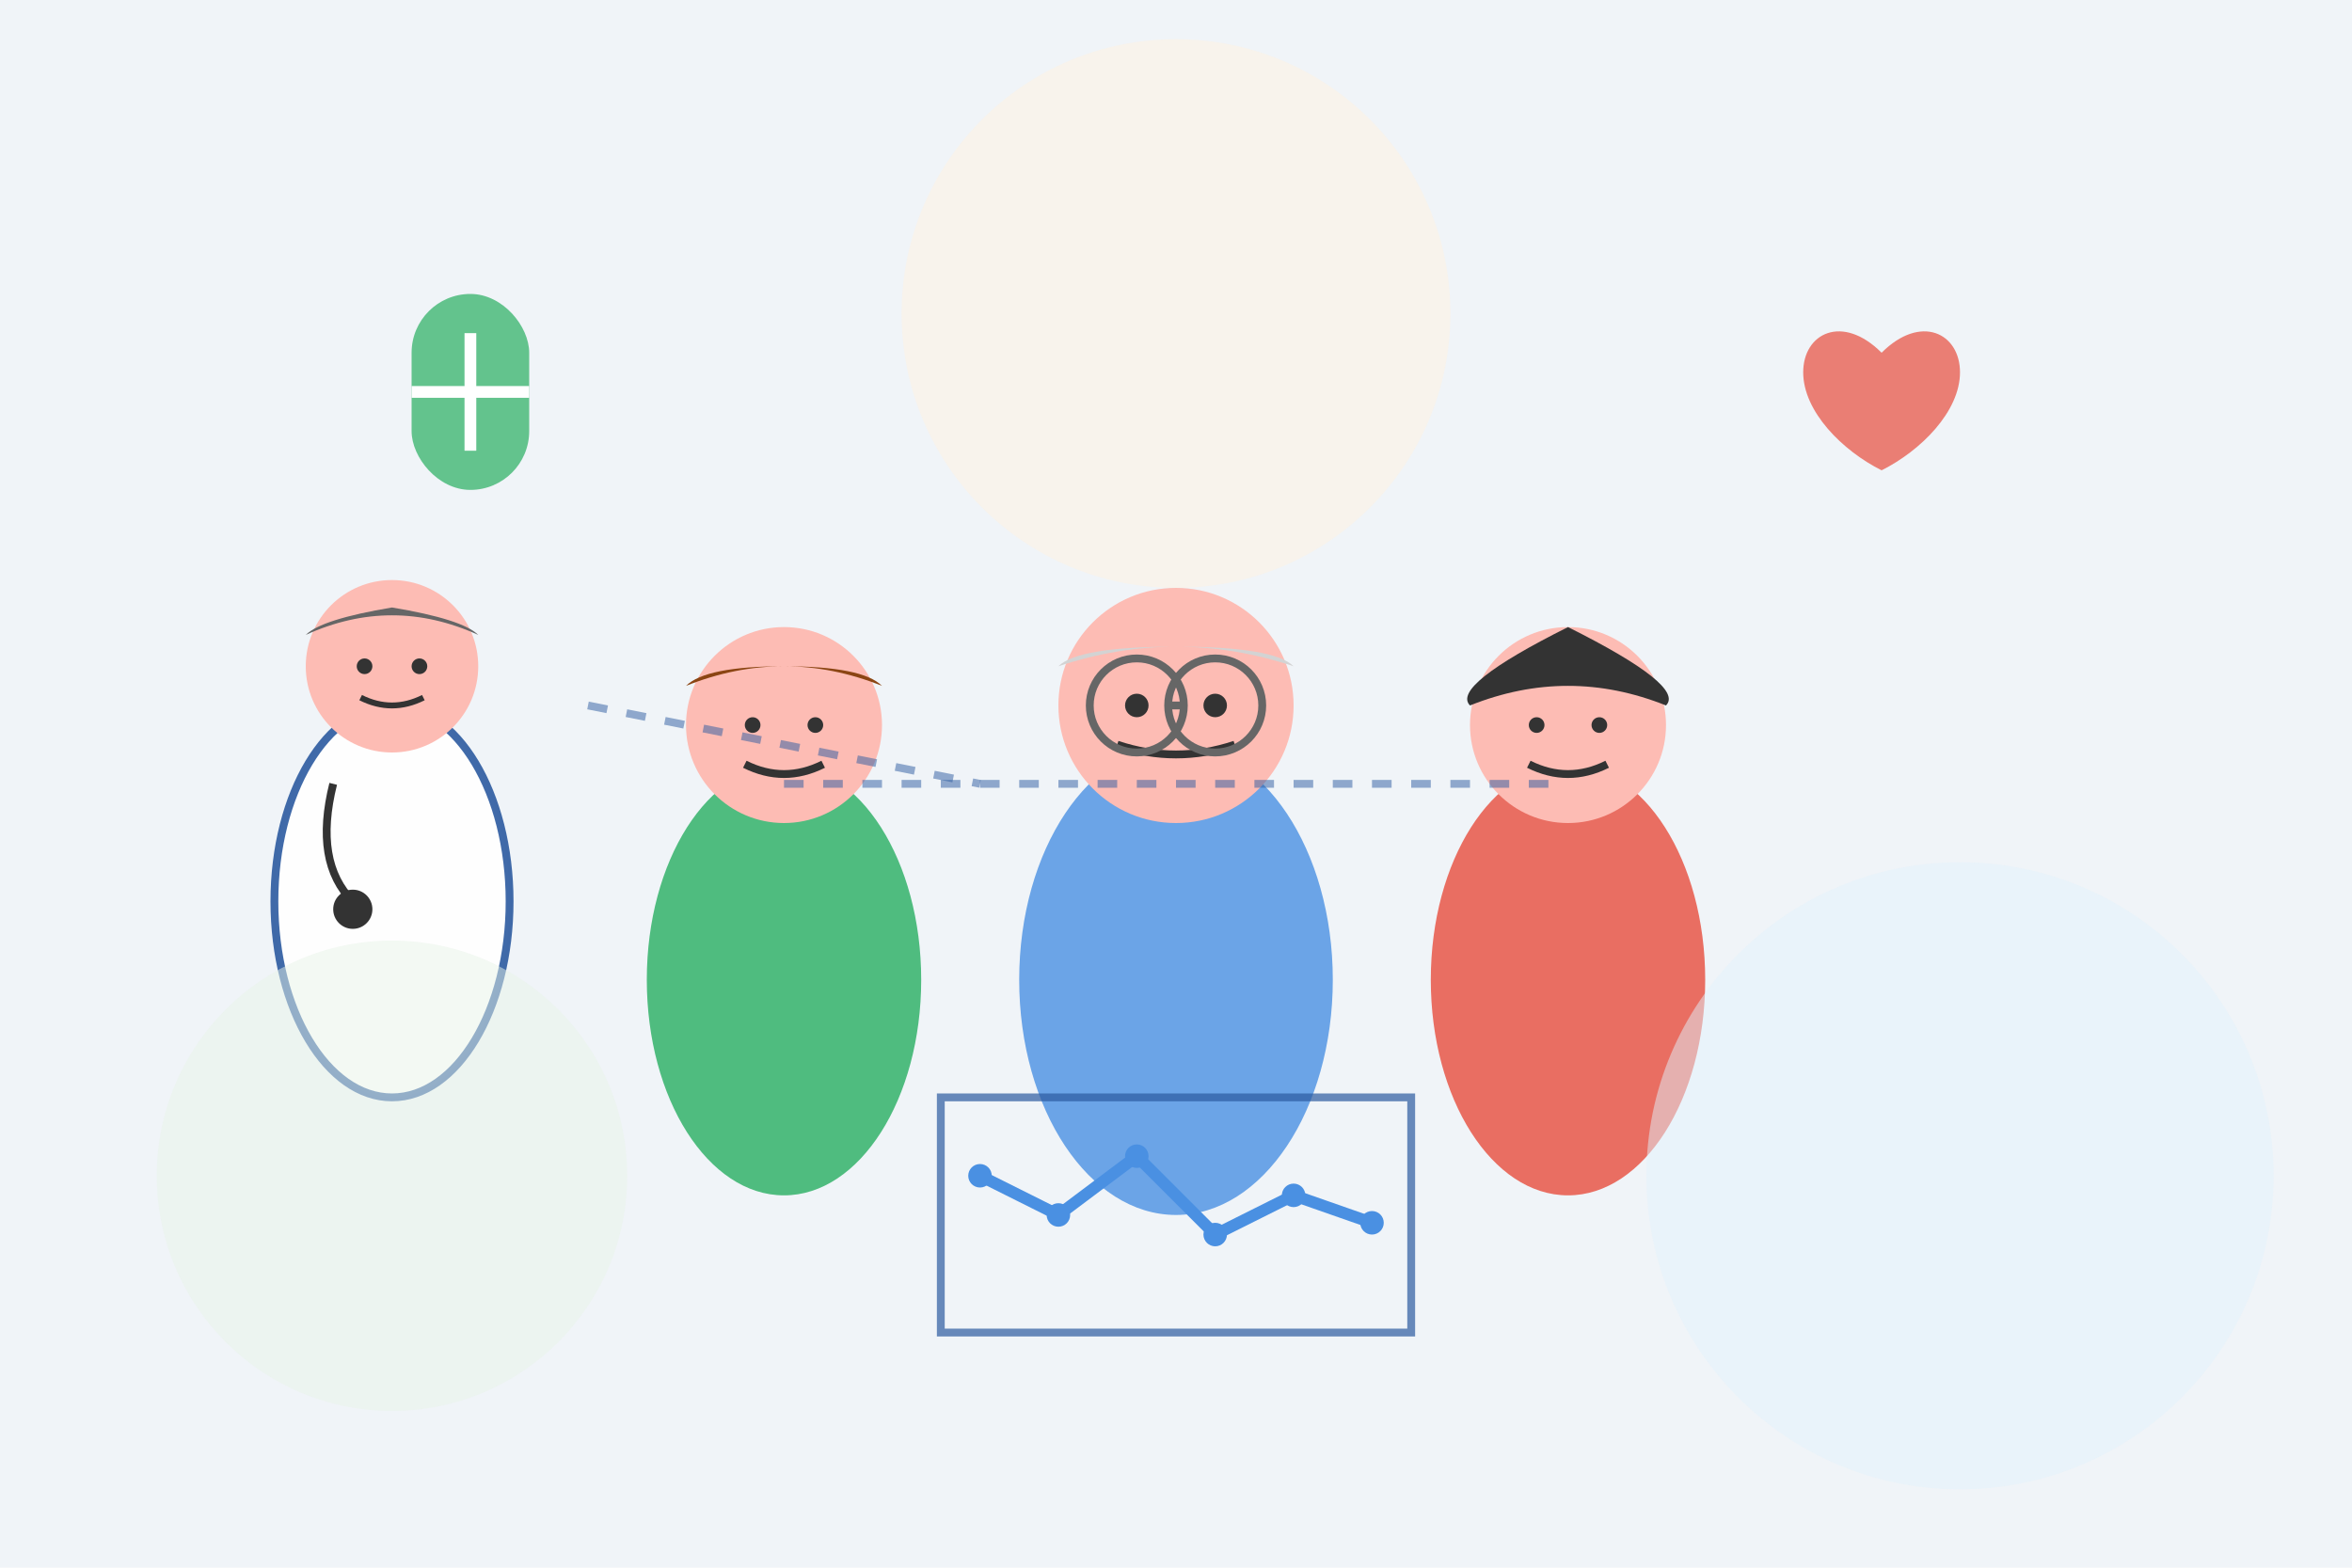 <svg xmlns="http://www.w3.org/2000/svg" viewBox="0 0 600 400" width="600" height="400">
  <!-- Background -->
  <rect width="600" height="400" fill="#f0f4f8"/>
  
  <!-- Family Group -->
  <!-- Elderly Person -->
  <g transform="translate(300, 200)">
    <!-- Body -->
    <ellipse cx="0" cy="50" rx="40" ry="60" fill="#4a90e2" opacity="0.8"/>
    <!-- Head -->
    <circle cx="0" cy="-20" r="30" fill="#fdbcb4"/>
    <!-- Hair -->
    <path d="M -30 -30 Q 0 -40 30 -30 Q 25 -35 0 -35 Q -25 -35 -30 -30" fill="#d3d3d3"/>
    <!-- Eyes -->
    <circle cx="-10" cy="-20" r="3" fill="#333"/>
    <circle cx="10" cy="-20" r="3" fill="#333"/>
    <!-- Smile -->
    <path d="M -15 -10 Q 0 -5 15 -10" stroke="#333" stroke-width="2" fill="none"/>
    <!-- Glasses -->
    <circle cx="-10" cy="-20" r="12" stroke="#666" stroke-width="2" fill="none"/>
    <circle cx="10" cy="-20" r="12" stroke="#666" stroke-width="2" fill="none"/>
    <line x1="-2" y1="-20" x2="2" y2="-20" stroke="#666" stroke-width="2"/>
  </g>
  
  <!-- Adult Child -->
  <g transform="translate(200, 200)">
    <!-- Body -->
    <ellipse cx="0" cy="50" rx="35" ry="55" fill="#27ae60" opacity="0.8"/>
    <!-- Head -->
    <circle cx="0" cy="-15" r="25" fill="#fdbcb4"/>
    <!-- Hair -->
    <path d="M -25 -25 Q 0 -35 25 -25 Q 20 -30 0 -30 Q -20 -30 -25 -25" fill="#8b4513"/>
    <!-- Eyes -->
    <circle cx="-8" cy="-15" r="2" fill="#333"/>
    <circle cx="8" cy="-15" r="2" fill="#333"/>
    <!-- Smile -->
    <path d="M -10 -5 Q 0 0 10 -5" stroke="#333" stroke-width="2" fill="none"/>
  </g>
  
  <!-- Another Family Member -->
  <g transform="translate(400, 200)">
    <!-- Body -->
    <ellipse cx="0" cy="50" rx="35" ry="55" fill="#e74c3c" opacity="0.8"/>
    <!-- Head -->
    <circle cx="0" cy="-15" r="25" fill="#fdbcb4"/>
    <!-- Hair -->
    <path d="M -25 -20 Q 0 -30 25 -20 Q 30 -25 0 -40 Q -30 -25 -25 -20" fill="#333"/>
    <!-- Eyes -->
    <circle cx="-8" cy="-15" r="2" fill="#333"/>
    <circle cx="8" cy="-15" r="2" fill="#333"/>
    <!-- Smile -->
    <path d="M -10 -5 Q 0 0 10 -5" stroke="#333" stroke-width="2" fill="none"/>
  </g>
  
  <!-- Medical Professional -->
  <g transform="translate(100, 180)">
    <!-- Body -->
    <ellipse cx="0" cy="50" rx="30" ry="50" fill="#fff" stroke="#2c5aa0" stroke-width="2" opacity="0.9"/>
    <!-- Head -->
    <circle cx="0" cy="-10" r="22" fill="#fdbcb4"/>
    <!-- Hair -->
    <path d="M -22 -18 Q 0 -28 22 -18 Q 18 -22 0 -25 Q -18 -22 -22 -18" fill="#666"/>
    <!-- Eyes -->
    <circle cx="-7" cy="-10" r="2" fill="#333"/>
    <circle cx="7" cy="-10" r="2" fill="#333"/>
    <!-- Smile -->
    <path d="M -8 -2 Q 0 2 8 -2" stroke="#333" stroke-width="1.5" fill="none"/>
    <!-- Stethoscope -->
    <path d="M -15 20 Q -20 40 -10 50" stroke="#333" stroke-width="2" fill="none"/>
    <circle cx="-10" cy="52" r="5" fill="#333"/>
  </g>
  
  <!-- Health Icons -->
  <!-- Heart -->
  <g transform="translate(480, 100)">
    <path d="M 0 -10 C -10 -20 -20 -15 -20 -5 C -20 5 -10 15 0 20 C 10 15 20 5 20 -5 C 20 -15 10 -20 0 -10 Z" fill="#e74c3c" opacity="0.7"/>
  </g>
  
  <!-- Medicine -->
  <g transform="translate(120, 100)">
    <rect x="-15" y="-25" width="30" height="50" rx="15" fill="#27ae60" opacity="0.7"/>
    <line x1="-15" y1="0" x2="15" y2="0" stroke="#fff" stroke-width="3"/>
    <line x1="0" y1="-15" x2="0" y2="15" stroke="#fff" stroke-width="3"/>
  </g>
  
  <!-- Chart/Graph -->
  <g transform="translate(300, 320)">
    <rect x="-60" y="-40" width="120" height="60" fill="none" stroke="#2c5aa0" stroke-width="2" opacity="0.7"/>
    <polyline points="-50,-20 -30,-10 -10,-25 10,-5 30,-15 50,-8" fill="none" stroke="#4a90e2" stroke-width="3"/>
    <circle cx="-50" cy="-20" r="3" fill="#4a90e2"/>
    <circle cx="-30" cy="-10" r="3" fill="#4a90e2"/>
    <circle cx="-10" cy="-25" r="3" fill="#4a90e2"/>
    <circle cx="10" cy="-5" r="3" fill="#4a90e2"/>
    <circle cx="30" cy="-15" r="3" fill="#4a90e2"/>
    <circle cx="50" cy="-8" r="3" fill="#4a90e2"/>
  </g>
  
  <!-- Connecting Lines -->
  <line x1="200" y1="200" x2="300" y2="200" stroke="#2c5aa0" stroke-width="2" stroke-dasharray="5,5" opacity="0.5"/>
  <line x1="300" y1="200" x2="400" y2="200" stroke="#2c5aa0" stroke-width="2" stroke-dasharray="5,5" opacity="0.5"/>
  <line x1="150" y1="180" x2="250" y2="200" stroke="#2c5aa0" stroke-width="2" stroke-dasharray="5,5" opacity="0.5"/>
  
  <!-- Background Circles -->
  <circle cx="500" cy="300" r="80" fill="#e3f2fd" opacity="0.5"/>
  <circle cx="100" cy="300" r="60" fill="#e8f5e9" opacity="0.5"/>
  <circle cx="300" cy="80" r="70" fill="#fff3e0" opacity="0.5"/>
</svg>